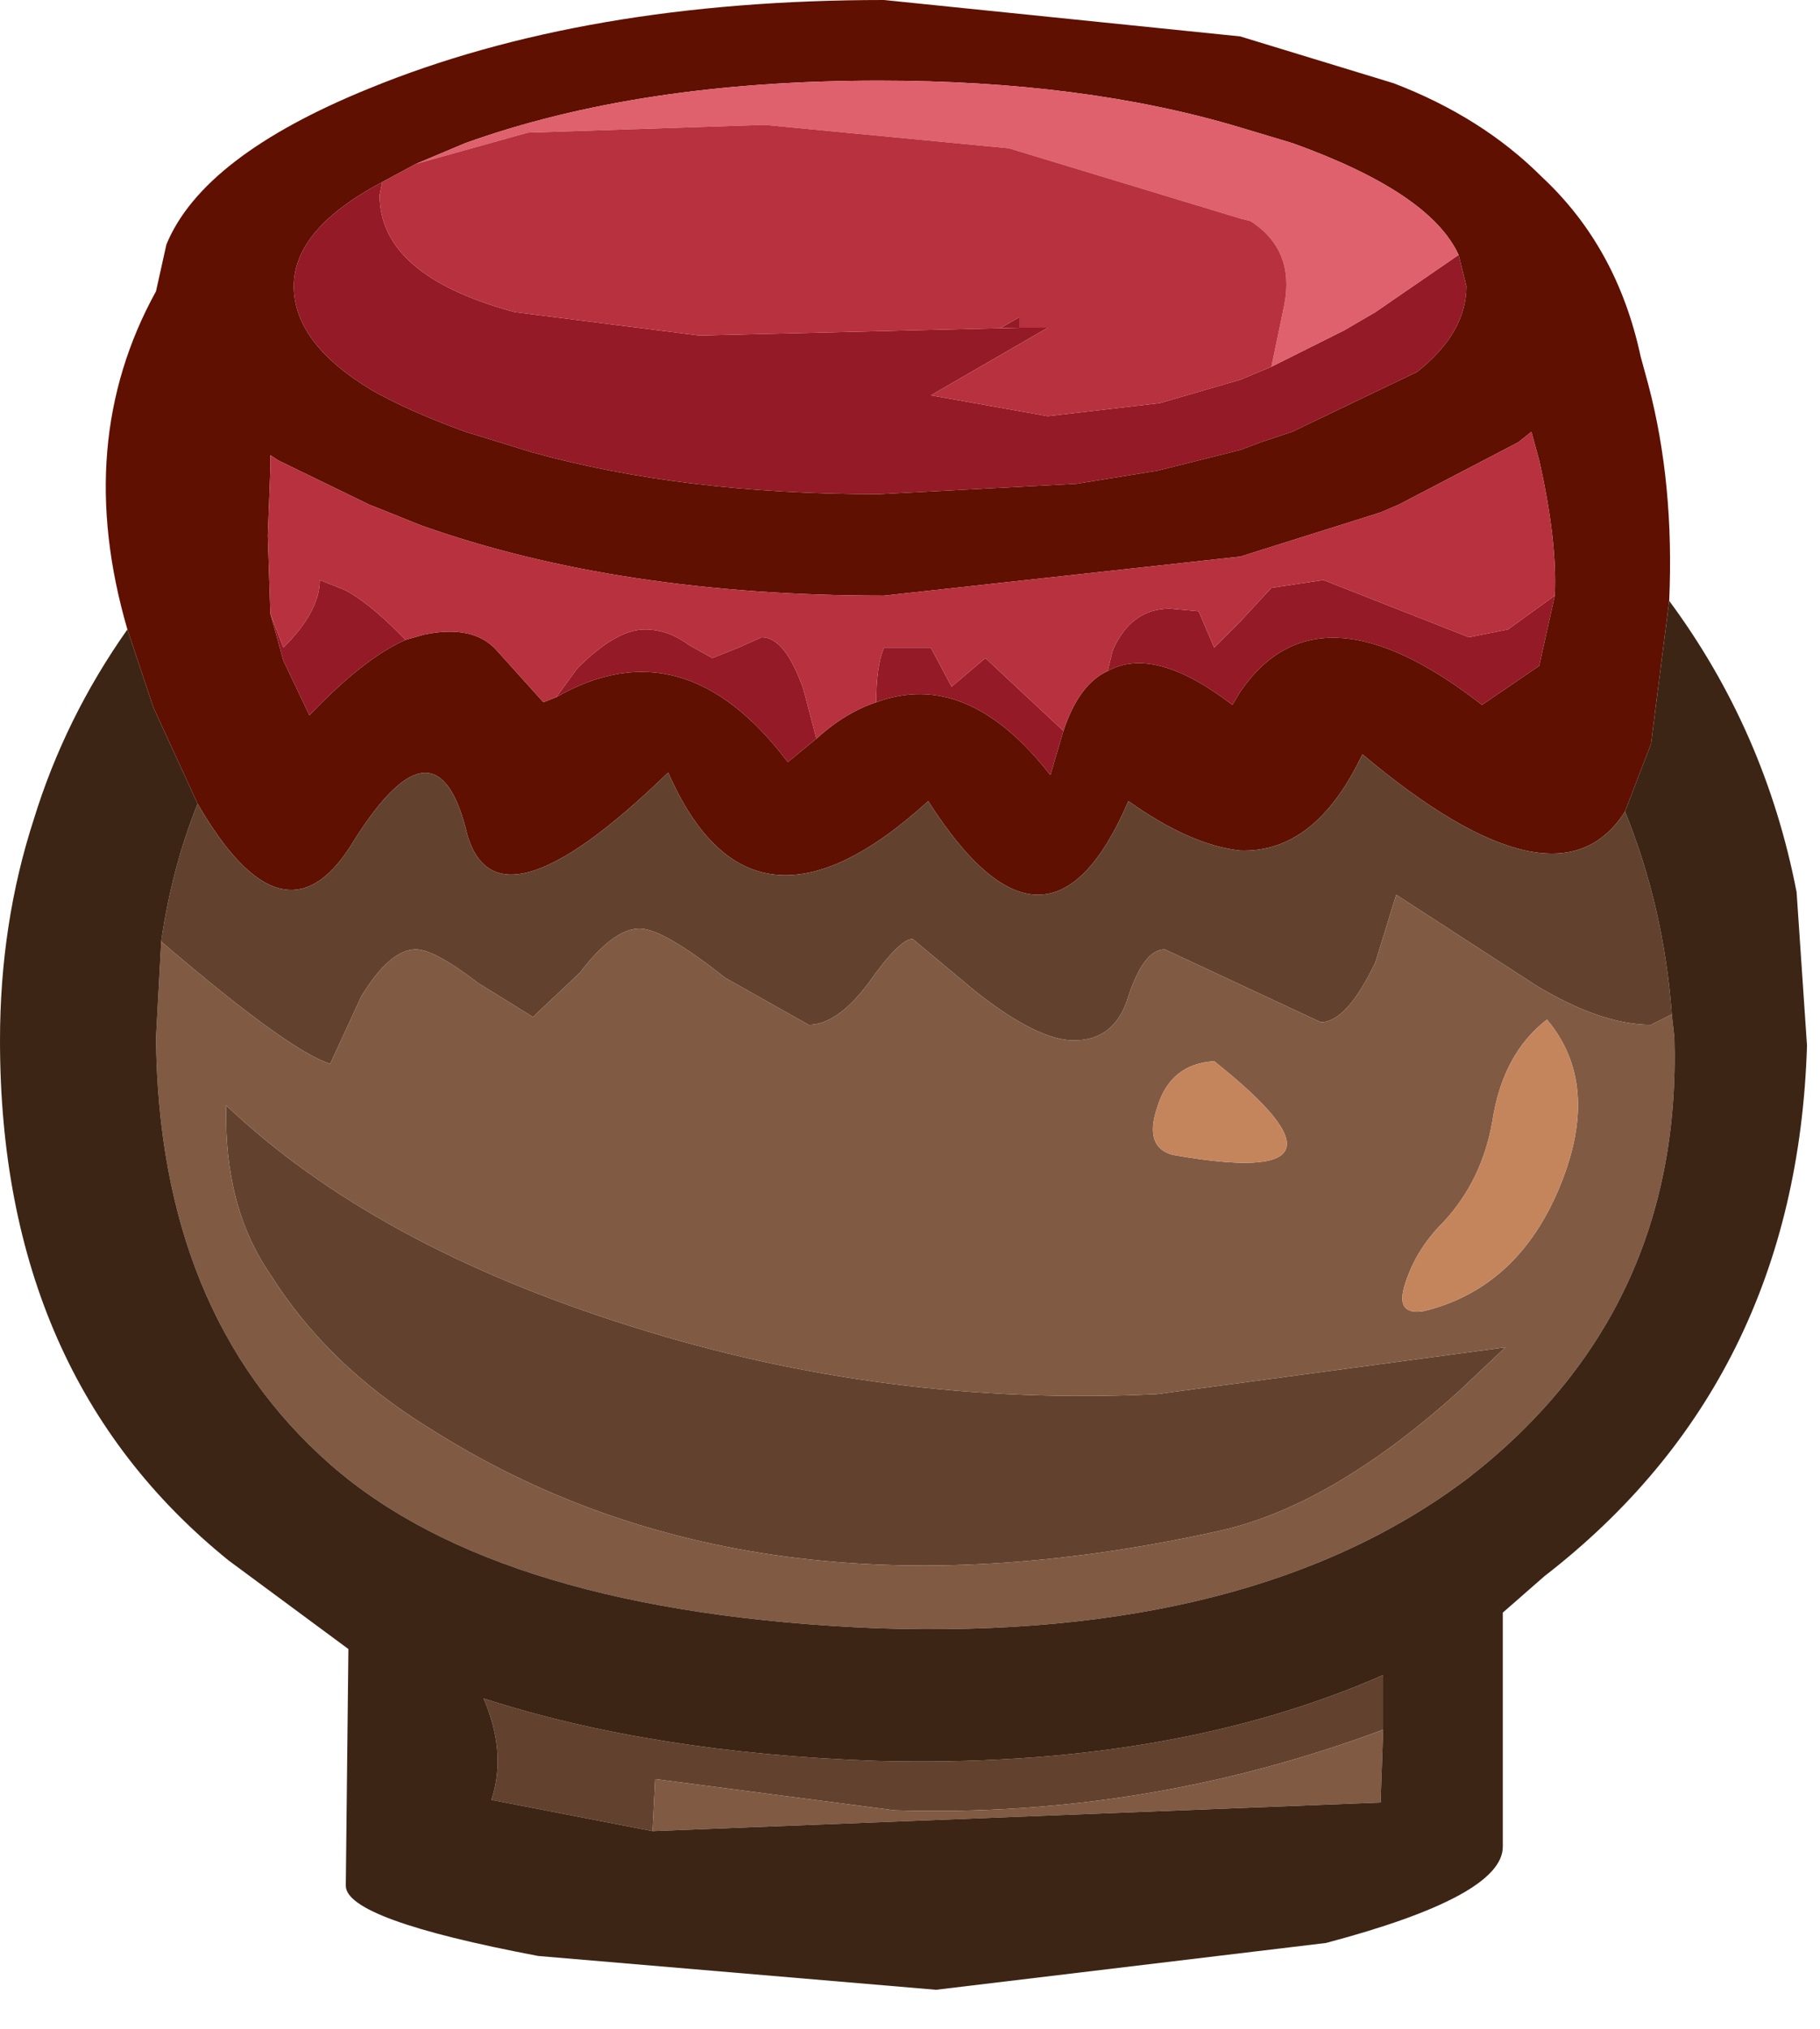 <?xml version="1.0" encoding="utf-8"?>
<svg version="1.1" id="Layer_1"
xmlns="http://www.w3.org/2000/svg"
xmlns:xlink="http://www.w3.org/1999/xlink"
xmlns:author="http://www.sothink.com"
width="35px" height="39px"
xml:space="preserve">
<g id="466" transform="matrix(1, 0, 0, 1, 0, 0)">
<path style="fill:#5F1000;fill-opacity:1" d="M31.75,14.3L31.25 15.6Q29.95 17.65 26.2 14.5Q25.3 16.4 23.85 16.35Q22.9 16.25 21.7 15.4Q20.15 19 17.85 15.4Q14.45 18.5 12.85 14.85Q9.45 18.15 8.95 15.9Q8.35 13.65 6.75 16.25Q5.45 18.3 3.8 15.45L2.95 13.6L2.45 12.1Q1.4 8.5 3 5.6L3.2 4.7Q3.9 3 7.1 1.7Q11.25 0 17 0L23.85 0.7L26.8 1.6Q28.5 2.25 29.65 3.4Q31.1 4.75 31.55 6.85L31.7 7.4Q32.2 9.3 32.1 11.55L31.75 14.3M7.35,3.5Q5.65 4.4 5.65 5.5Q5.65 6.6 7.15 7.5Q7.85 7.9 8.95 8.3L10.25 8.7Q13.15 9.5 16.9 9.5L20.7 9.3L22.25 9.05L23.85 8.65L24.25 8.5L24.85 8.3L27.25 7.15Q28.2 6.4 28.2 5.5L28.05 4.9Q27.5 3.7 24.85 2.75L23.85 2.45Q20.85 1.55 16.9 1.55Q12.3 1.55 8.95 2.75L8 3.15L7.35 3.5M15.7,14.2Q16.25 13.7 16.85 13.5Q18.6 12.85 20.2 14.9L20.45 14.05Q20.75 13.15 21.3 12.9Q22.2 12.4 23.7 13.55L23.85 13.3Q25.35 11.1 28.5 13.55L29.6 12.8L29.9 11.45Q29.95 10.4 29.6 8.85L29.45 8.3L29.2 8.5L26.9 9.7L26.55 9.85L23.85 10.7L17 11.45Q11.9 11.45 8.1 10.1L7.1 9.7L5.35 8.85L5.2 8.75L5.2 9L5.15 10.3L5.2 11.8L5.45 12.7L5.95 13.75Q7 12.65 7.8 12.3L8.15 12.2Q9.1 12 9.55 12.5L10.45 13.5L10.7 13.4Q13.15 12 15.15 14.65L15.7 14.2" />
<path style="fill:#931A26;fill-opacity:1" d="M28.2,5.5Q28.2 6.4 27.25 7.15L24.85 8.3L24.25 8.5L23.85 8.65L22.25 9.05L20.7 9.3L16.9 9.5Q13.15 9.5 10.25 8.7L8.95 8.3Q7.85 7.9 7.15 7.5Q5.65 6.6 5.65 5.5Q5.65 4.4 7.35 3.5L7.3 3.75Q7.3 5.3 9.9 6L13.45 6.45L19.6 6.3L20.15 6.3L17.9 7.6L20.15 8L22.3 7.75L23.85 7.3L24.45 7.05L25.85 6.35L26.45 6L28.05 4.9L28.2 5.5M29.6,12.8L28.5 13.55Q25.35 11.1 23.85 13.3L23.7 13.55Q22.2 12.4 21.3 12.9L21.4 12.5Q21.75 11.7 22.5 11.7L23.05 11.75L23.35 12.45L23.85 11.95L24.45 11.3L25.45 11.15L28.25 12.25L29 12.1L29.9 11.45L29.6 12.8M5.95,13.75L5.45 12.7L5.2 11.8L5.45 12.45Q6.15 11.75 6.15 11.15L6.65 11.35Q7.1 11.6 7.65 12.15L7.8 12.3Q7 12.65 5.95 13.75M15.15,14.65Q13.15 12 10.7 13.4L11.1 12.85Q11.85 12.1 12.4 12.1Q12.85 12.1 13.25 12.4L13.7 12.65L14.2 12.45L14.65 12.25Q15.1 12.25 15.45 13.25L15.7 14.2L15.15 14.65M20.2,14.9Q18.6 12.85 16.85 13.5Q16.85 12.8 17 12.45L17.9 12.45L18.3 13.2L18.95 12.65L20.45 14.05L20.2 14.9M19.6,6.3L19.25 6.3L19.6 6.1L19.6 6.3" />
<path style="fill:#DE616D;fill-opacity:1" d="M24.7,5.85Q24.9 4.8 24.05 4.25L23.85 4.2L19.4 2.85L14.7 2.4L10.15 2.55L8 3.15L8.95 2.75Q12.3 1.55 16.9 1.55Q20.85 1.55 23.85 2.45L24.85 2.75Q27.5 3.7 28.05 4.9L26.45 6L25.85 6.35L24.45 7.05L24.7 5.85" />
<path style="fill:#B8313E;fill-opacity:1" d="M8,3.15L10.15 2.55L14.7 2.4L19.4 2.85L23.85 4.2L24.05 4.25Q24.9 4.8 24.7 5.85L24.45 7.05L23.85 7.3L22.3 7.75L20.15 8L17.9 7.6L20.15 6.3L19.6 6.3L13.45 6.45L9.9 6Q7.3 5.3 7.3 3.75L7.35 3.5L8 3.15M20.45,14.05L18.95 12.65L18.3 13.2L17.9 12.45L17 12.45Q16.85 12.8 16.85 13.5Q16.25 13.7 15.7 14.2L15.45 13.25Q15.1 12.25 14.65 12.25L14.2 12.45L13.7 12.65L13.25 12.4Q12.85 12.1 12.4 12.1Q11.85 12.1 11.1 12.85L10.7 13.4L10.45 13.5L9.55 12.5Q9.1 12 8.15 12.2L7.8 12.3L7.65 12.15Q7.1 11.6 6.65 11.35L6.15 11.15Q6.15 11.75 5.45 12.45L5.2 11.8L5.15 10.3L5.2 9L5.2 8.75L5.35 8.85L7.1 9.7L8.1 10.1Q11.9 11.45 17 11.45L23.85 10.7L26.55 9.85L26.9 9.7L29.2 8.5L29.45 8.3L29.6 8.85Q29.95 10.4 29.9 11.45L29 12.1L28.25 12.25L25.45 11.15L24.45 11.3L23.85 11.95L23.35 12.45L23.05 11.75L22.5 11.7Q21.75 11.7 21.4 12.5L21.3 12.9Q20.75 13.15 20.45 14.05M19.6,6.1L19.25 6.3L19.6 6.3L19.6 6.1" />
<path style="fill:#62422E;fill-opacity:1" d="M3.8,15.45Q5.45 18.3 6.75 16.25Q8.35 13.65 8.95 15.9Q9.45 18.15 12.85 14.85Q14.45 18.5 17.85 15.4Q20.15 19 21.7 15.4Q22.9 16.25 23.85 16.35Q25.3 16.4 26.2 14.5Q29.95 17.65 31.25 15.6Q32 17.45 32.15 19.5L31.75 19.7Q30.8 19.7 29.55 18.95L26.85 17.2L26.45 18.5Q25.9 19.65 25.4 19.65L22.4 18.25Q22 18.25 21.7 19.15Q21.45 20 20.65 20Q19.95 20 18.75 19.05L17.55 18.05Q17.3 18.05 16.7 18.9Q16.1 19.7 15.55 19.7L13.95 18.8Q12.75 17.85 12.3 17.85Q11.8 17.85 11.15 18.7L10.25 19.55L9.2 18.9Q8.35 18.25 8 18.25Q7.5 18.25 6.95 19.15L6.35 20.45Q5.55 20.2 3.1 18.1Q3.3 16.7 3.8 15.45M4.35,21.25Q7.2 23.95 12.15 25.5Q17.05 27.05 22.25 26.8L28.95 25.9L28.05 26.75Q25.55 29 23.35 29.45Q14.45 31.4 8.25 27.45Q6.3 26.25 5.2 24.5Q4.3 23.2 4.35 21.25M9.45,34.6Q9.75 33.7 9.3 32.65Q12.55 33.7 16.85 33.85Q22.5 34 26.6 32.2L26.6 33.25Q22.05 34.95 17.2 34.8L12.6 34.2L12.55 35.2L9.45 34.6" />
<path style="fill:#805A43;fill-opacity:1" d="M3.1,18.1Q5.55 20.2 6.35 20.45L6.95 19.15Q7.5 18.25 8 18.25Q8.35 18.25 9.2 18.9L10.25 19.55L11.15 18.7Q11.8 17.85 12.3 17.85Q12.75 17.85 13.95 18.8L15.55 19.7Q16.1 19.7 16.7 18.9Q17.3 18.05 17.55 18.05L18.75 19.05Q19.95 20 20.65 20Q21.45 20 21.7 19.15Q22 18.25 22.4 18.25L25.4 19.65Q25.9 19.65 26.45 18.5L26.85 17.2L29.55 18.95Q30.8 19.7 31.75 19.7L32.15 19.5L32.2 19.95Q32.35 25.2 28.25 28.4Q24.1 31.55 16.85 31.3Q9.6 31 6.35 28.15Q3.05 25.25 3 19.95L3.1 18.1M22.25,21.3Q22 22.05 22.55 22.2Q26.5 22.9 23.35 20.4Q22.5 20.45 22.25 21.3M28.7,21.55Q28.5 22.7 27.75 23.5Q27.2 24.05 27 24.75Q26.85 25.3 27.4 25.2Q29.2 24.75 30 22.8Q30.8 20.85 29.75 19.6Q28.9 20.25 28.7 21.55M5.2,24.5Q6.3 26.25 8.25 27.45Q14.45 31.4 23.35 29.45Q25.55 29 28.05 26.75L28.95 25.9L22.25 26.8Q17.05 27.05 12.15 25.5Q7.2 23.95 4.35 21.25Q4.3 23.2 5.2 24.5M26.55,34.65L12.55 35.2L12.6 34.2L17.2 34.8Q22.05 34.95 26.6 33.25L26.55 34.65" />
<path style="fill:#C4855D;fill-opacity:1" d="M23.35,20.4Q26.5 22.9 22.55 22.2Q22 22.05 22.25 21.3Q22.5 20.45 23.35 20.4M29.75,19.6Q30.8 20.85 30 22.8Q29.2 24.75 27.4 25.2Q26.85 25.3 27 24.75Q27.2 24.05 27.75 23.5Q28.5 22.7 28.7 21.55Q28.9 20.25 29.75 19.6" />
<path style="fill:#3C2515;fill-opacity:1" d="M3.1,18.1L3 19.95Q3.05 25.25 6.35 28.15Q9.6 31 16.85 31.3Q24.1 31.55 28.25 28.4Q32.35 25.2 32.2 19.95L32.15 19.5Q32 17.45 31.25 15.6L31.75 14.3L32.1 11.55Q33.95 14.05 34.55 17.15L34.75 20.1Q34.55 26.55 29.7 30.3L28.9 31L28.9 35.5Q28.9 36.45 25.5 37.35L18 38.25L10.35 37.6Q6.65 36.9 6.65 36.25L6.7 31.7L4.4 30Q0 26.45 0 20Q0 17.75 0.65 15.75Q1.25 13.8 2.45 12.1L2.95 13.6L3.8 15.45Q3.3 16.7 3.1 18.1M26.6,33.25L26.6 32.2Q22.5 34 16.85 33.85Q12.55 33.7 9.3 32.65Q9.75 33.7 9.45 34.6L12.55 35.2L26.55 34.65L26.6 33.25" />
</g>
</svg>
